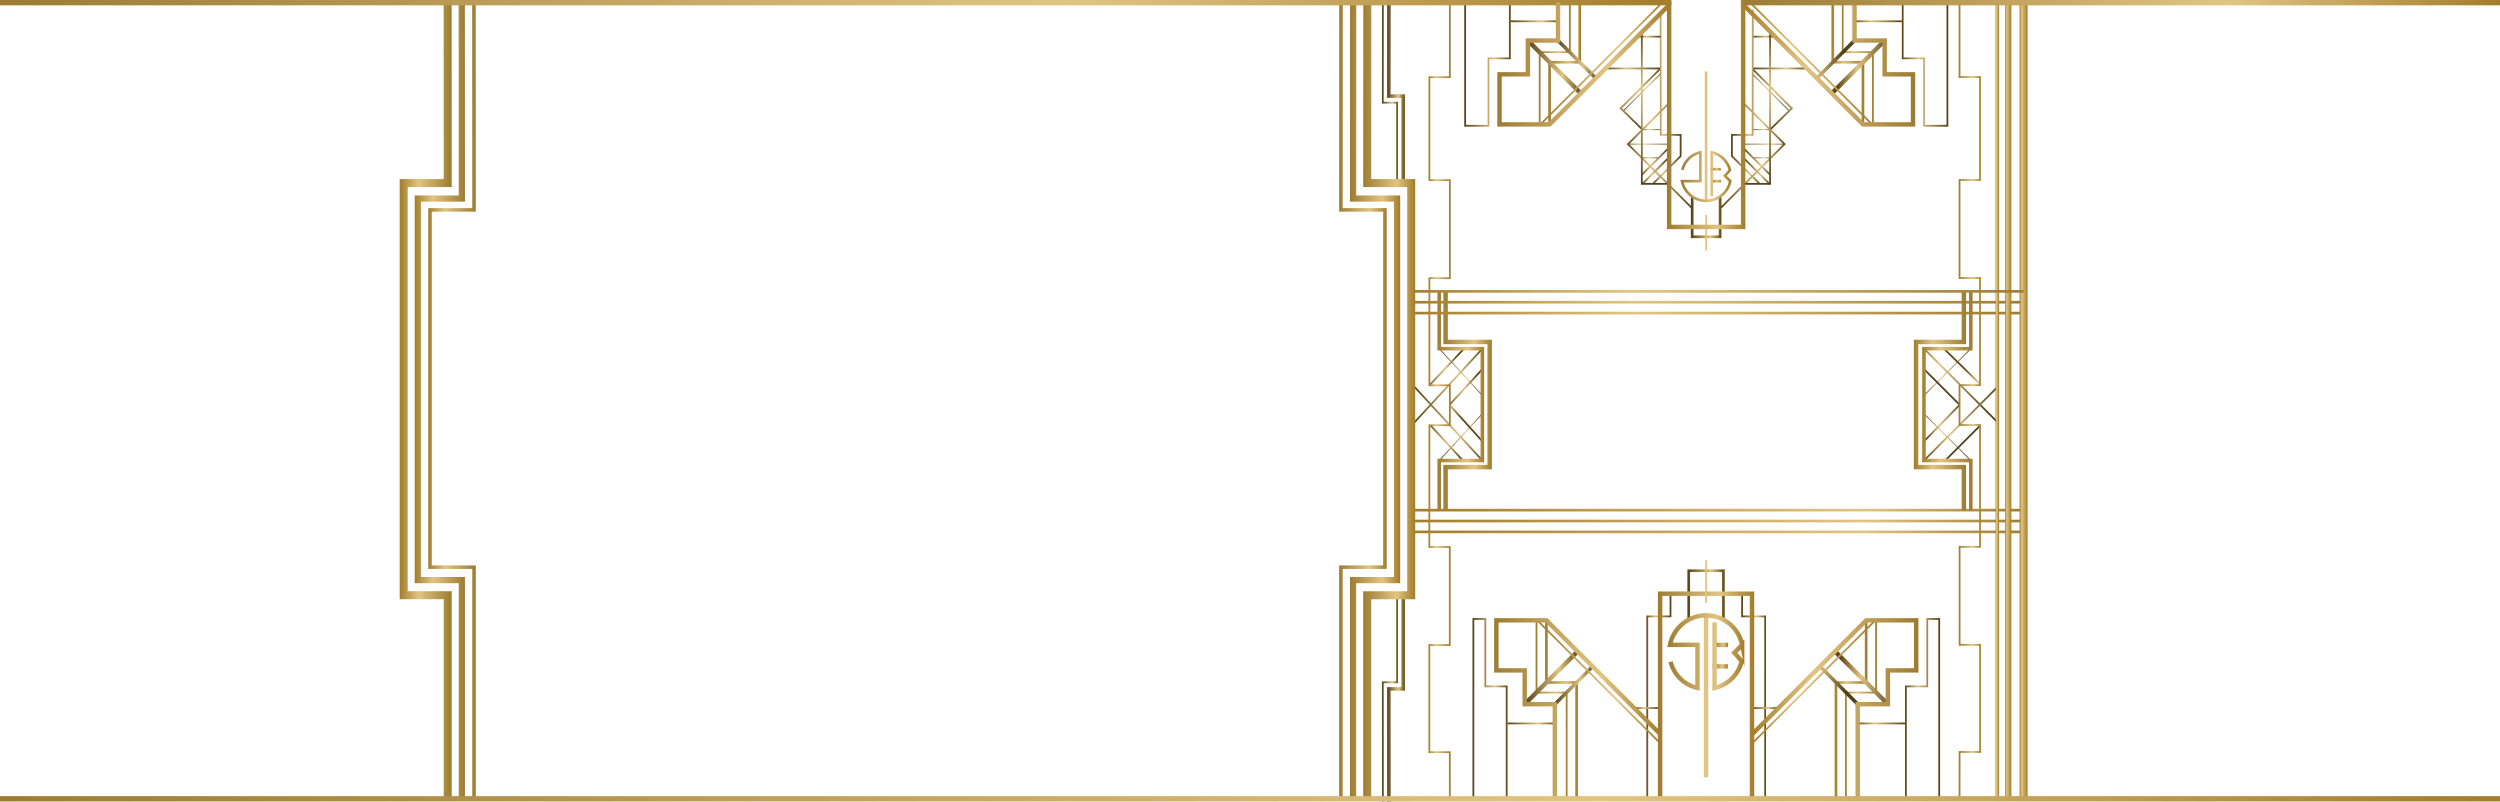 <svg xmlns="http://www.w3.org/2000/svg" xmlns:xlink="http://www.w3.org/1999/xlink" viewBox="0 0 2812.65 901.76"><defs><style>.cls-1,.cls-10,.cls-100,.cls-101,.cls-102,.cls-103,.cls-104,.cls-105,.cls-106,.cls-107,.cls-108,.cls-109,.cls-11,.cls-110,.cls-111,.cls-112,.cls-113,.cls-114,.cls-115,.cls-116,.cls-117,.cls-118,.cls-119,.cls-12,.cls-13,.cls-14,.cls-15,.cls-16,.cls-17,.cls-18,.cls-19,.cls-2,.cls-20,.cls-21,.cls-22,.cls-23,.cls-24,.cls-25,.cls-26,.cls-27,.cls-28,.cls-29,.cls-3,.cls-30,.cls-31,.cls-32,.cls-33,.cls-34,.cls-35,.cls-36,.cls-37,.cls-38,.cls-39,.cls-4,.cls-40,.cls-41,.cls-42,.cls-43,.cls-44,.cls-45,.cls-46,.cls-47,.cls-48,.cls-49,.cls-5,.cls-50,.cls-51,.cls-52,.cls-53,.cls-54,.cls-55,.cls-56,.cls-57,.cls-58,.cls-59,.cls-6,.cls-60,.cls-61,.cls-62,.cls-63,.cls-64,.cls-65,.cls-66,.cls-67,.cls-68,.cls-69,.cls-7,.cls-70,.cls-71,.cls-72,.cls-73,.cls-74,.cls-75,.cls-76,.cls-77,.cls-78,.cls-79,.cls-8,.cls-80,.cls-81,.cls-82,.cls-83,.cls-84,.cls-85,.cls-86,.cls-87,.cls-88,.cls-89,.cls-9,.cls-90,.cls-91,.cls-92,.cls-93,.cls-94,.cls-95,.cls-96,.cls-97,.cls-98,.cls-99{fill:none;stroke-miterlimit:10;}.cls-1,.cls-23,.cls-42,.cls-44,.cls-51,.cls-52,.cls-68,.cls-75,.cls-84,.cls-92,.cls-95{stroke-width:4px;}.cls-1{stroke:url(#New_Gradient_Swatch_1);}.cls-2,.cls-59,.cls-96{stroke-width:7px;}.cls-2{stroke:url(#New_Gradient_Swatch_1-2);}.cls-114,.cls-3,.cls-97{stroke-width:9px;}.cls-3{stroke:url(#New_Gradient_Swatch_1-3);}.cls-10,.cls-105,.cls-106,.cls-107,.cls-108,.cls-109,.cls-110,.cls-111,.cls-112,.cls-13,.cls-14,.cls-15,.cls-18,.cls-19,.cls-21,.cls-24,.cls-25,.cls-26,.cls-28,.cls-29,.cls-31,.cls-37,.cls-38,.cls-4,.cls-41,.cls-43,.cls-45,.cls-46,.cls-47,.cls-48,.cls-49,.cls-5,.cls-50,.cls-62,.cls-63,.cls-64,.cls-65,.cls-66,.cls-67,.cls-7,.cls-70,.cls-71,.cls-73,.cls-76,.cls-78,.cls-79,.cls-8,.cls-80,.cls-82,.cls-85,.cls-87,.cls-88,.cls-90,.cls-93,.cls-94{stroke-width:2px;}.cls-4{stroke:url(#New_Gradient_Swatch_2);}.cls-5{stroke:url(#New_Gradient_Swatch_2-2);}.cls-6{stroke:url(#New_Gradient_Swatch_2-3);}.cls-7{stroke:url(#New_Gradient_Swatch_2-4);}.cls-8{stroke:url(#New_Gradient_Swatch_2-5);}.cls-9{stroke:url(#New_Gradient_Swatch_2-6);}.cls-10{stroke:url(#New_Gradient_Swatch_2-7);}.cls-11{stroke:url(#New_Gradient_Swatch_2-8);}.cls-12{stroke:url(#New_Gradient_Swatch_2-9);}.cls-13{stroke:url(#New_Gradient_Swatch_2-10);}.cls-14{stroke:url(#New_Gradient_Swatch_2-11);}.cls-15{stroke:url(#New_Gradient_Swatch_2-12);}.cls-16{stroke:url(#New_Gradient_Swatch_2-13);}.cls-17{stroke:url(#New_Gradient_Swatch_2-14);}.cls-18{stroke:url(#New_Gradient_Swatch_2-15);}.cls-19{stroke:url(#New_Gradient_Swatch_2-16);}.cls-104,.cls-20,.cls-32,.cls-33,.cls-34,.cls-35,.cls-36,.cls-54,.cls-55,.cls-56,.cls-57,.cls-58,.cls-72,.cls-81,.cls-89,.cls-98{stroke-width:3px;}.cls-20{stroke:url(#New_Gradient_Swatch_1-4);}.cls-21{stroke:url(#New_Gradient_Swatch_1-5);}.cls-100,.cls-101,.cls-102,.cls-103,.cls-113,.cls-118,.cls-119,.cls-22,.cls-53,.cls-69,.cls-74,.cls-77,.cls-83,.cls-86,.cls-91,.cls-99{stroke-width:5px;}.cls-22{stroke:url(#New_Gradient_Swatch_2-17);}.cls-23{stroke:url(#New_Gradient_Swatch_2-18);}.cls-24{stroke:url(#New_Gradient_Swatch_1-6);}.cls-25{stroke:url(#New_Gradient_Swatch_2-19);}.cls-26{stroke:url(#New_Gradient_Swatch_2-20);}.cls-27{stroke:url(#New_Gradient_Swatch_2-21);}.cls-28{stroke:url(#New_Gradient_Swatch_2-22);}.cls-29{stroke:url(#New_Gradient_Swatch_2-23);}.cls-30{stroke:url(#New_Gradient_Swatch_2-24);}.cls-31{stroke:url(#New_Gradient_Swatch_2-25);}.cls-32{stroke:url(#New_Gradient_Swatch_2-26);}.cls-33{stroke:url(#New_Gradient_Swatch_1-7);}.cls-34{stroke:url(#New_Gradient_Swatch_1-8);}.cls-102,.cls-35,.cls-37{stroke:#e2c482;}.cls-36{stroke:url(#linear-gradient);}.cls-38{stroke:url(#New_Gradient_Swatch_2-27);}.cls-39{stroke:url(#New_Gradient_Swatch_2-28);}.cls-40{stroke:url(#New_Gradient_Swatch_2-29);}.cls-41{stroke:url(#New_Gradient_Swatch_2-30);}.cls-42{stroke:url(#New_Gradient_Swatch_2-31);}.cls-43{stroke:url(#New_Gradient_Swatch_2-32);}.cls-44{stroke:url(#New_Gradient_Swatch_2-33);}.cls-45{stroke:url(#New_Gradient_Swatch_2-34);}.cls-46{stroke:url(#New_Gradient_Swatch_2-35);}.cls-47{stroke:url(#New_Gradient_Swatch_2-36);}.cls-48{stroke:url(#New_Gradient_Swatch_2-37);}.cls-49{stroke:url(#New_Gradient_Swatch_2-38);}.cls-50{stroke:url(#New_Gradient_Swatch_2-39);}.cls-51{stroke:url(#New_Gradient_Swatch_1-9);}.cls-52{stroke:url(#New_Gradient_Swatch_1-10);}.cls-53{stroke:url(#New_Gradient_Swatch_1-11);}.cls-54{stroke:url(#linear-gradient-2);}.cls-55{stroke:url(#linear-gradient-3);}.cls-56{stroke:url(#linear-gradient-4);}.cls-57{stroke:url(#New_Gradient_Swatch_1-12);}.cls-58{stroke:url(#New_Gradient_Swatch_1-13);}.cls-59{stroke:url(#New_Gradient_Swatch_1-14);}.cls-60{stroke:url(#New_Gradient_Swatch_2-40);}.cls-61{stroke:url(#New_Gradient_Swatch_2-41);}.cls-62{stroke:url(#New_Gradient_Swatch_2-42);}.cls-63{stroke:url(#New_Gradient_Swatch_2-43);}.cls-64{stroke:url(#New_Gradient_Swatch_2-44);}.cls-65{stroke:url(#New_Gradient_Swatch_2-45);}.cls-66{stroke:url(#New_Gradient_Swatch_2-46);}.cls-67{stroke:url(#New_Gradient_Swatch_2-47);}.cls-68{stroke:url(#New_Gradient_Swatch_1-15);}.cls-69{stroke:url(#New_Gradient_Swatch_1-16);}.cls-70{stroke:url(#New_Gradient_Swatch_2-48);}.cls-71{stroke:url(#New_Gradient_Swatch_2-49);}.cls-72{stroke:url(#New_Gradient_Swatch_1-17);}.cls-73{stroke:url(#New_Gradient_Swatch_1-18);}.cls-74{stroke:url(#New_Gradient_Swatch_2-50);}.cls-75{stroke:url(#New_Gradient_Swatch_2-51);}.cls-76{stroke:url(#New_Gradient_Swatch_1-19);}.cls-77{stroke:url(#New_Gradient_Swatch_1-20);}.cls-78{stroke:url(#New_Gradient_Swatch_2-52);}.cls-79{stroke:url(#New_Gradient_Swatch_2-53);}.cls-80{stroke:url(#New_Gradient_Swatch_2-54);}.cls-81{stroke:url(#New_Gradient_Swatch_1-21);}.cls-82{stroke:url(#New_Gradient_Swatch_1-22);}.cls-83{stroke:url(#New_Gradient_Swatch_2-55);}.cls-84{stroke:url(#New_Gradient_Swatch_2-56);}.cls-85{stroke:url(#New_Gradient_Swatch_1-23);}.cls-86{stroke:url(#New_Gradient_Swatch_1-24);}.cls-87{stroke:url(#New_Gradient_Swatch_2-57);}.cls-88{stroke:url(#New_Gradient_Swatch_2-58);}.cls-89{stroke:url(#New_Gradient_Swatch_1-25);}.cls-90{stroke:url(#New_Gradient_Swatch_1-26);}.cls-91{stroke:url(#New_Gradient_Swatch_2-59);}.cls-92{stroke:url(#New_Gradient_Swatch_2-60);}.cls-93{stroke:url(#New_Gradient_Swatch_1-27);}.cls-94{stroke:url(#New_Gradient_Swatch_2-61);}.cls-95{stroke:url(#linear-gradient-5);}.cls-96{stroke:url(#linear-gradient-6);}.cls-97{stroke:url(#linear-gradient-7);}.cls-98{stroke:url(#New_Gradient_Swatch_2-62);}.cls-99{stroke:url(#New_Gradient_Swatch_1-28);}.cls-100{stroke:url(#New_Gradient_Swatch_1-29);}.cls-101{stroke:url(#New_Gradient_Swatch_1-30);}.cls-103{stroke:url(#linear-gradient-8);}.cls-104{stroke:url(#New_Gradient_Swatch_1-31);}.cls-105{stroke:url(#New_Gradient_Swatch_1-32);}.cls-106{stroke:url(#New_Gradient_Swatch_1-33);}.cls-107{stroke:url(#New_Gradient_Swatch_1-34);}.cls-108{stroke:url(#New_Gradient_Swatch_1-35);}.cls-109{stroke:url(#New_Gradient_Swatch_2-63);}.cls-110{stroke:url(#New_Gradient_Swatch_2-64);}.cls-111{stroke:url(#New_Gradient_Swatch_2-65);}.cls-112{stroke:url(#New_Gradient_Swatch_2-66);}.cls-113{stroke:url(#New_Gradient_Swatch_1-36);}.cls-114{stroke:url(#New_Gradient_Swatch_1-37);}.cls-115,.cls-116,.cls-117{stroke-width:6px;}.cls-115{stroke:url(#New_Gradient_Swatch_1-38);}.cls-116{stroke:url(#New_Gradient_Swatch_1-39);}.cls-117{stroke:url(#New_Gradient_Swatch_1-40);}.cls-118{stroke:url(#New_Gradient_Swatch_1-41);}.cls-119{stroke:url(#New_Gradient_Swatch_1-42);}</style><linearGradient id="New_Gradient_Swatch_1" x1="7940.34" y1="450.58" x2="7993.85" y2="450.58" gradientTransform="matrix(-1, 0, 0, 1, 8475.64, 0)" gradientUnits="userSpaceOnUse"><stop offset="0" stop-color="#9d7c32"/><stop offset="0.64" stop-color="#e2c482"/><stop offset="1" stop-color="#a27d2a"/></linearGradient><linearGradient id="New_Gradient_Swatch_1-2" x1="7952.54" y1="450.58" x2="8009.04" y2="450.58" xlink:href="#New_Gradient_Swatch_1"/><linearGradient id="New_Gradient_Swatch_1-3" x1="7967.43" y1="450.58" x2="8025.94" y2="450.58" xlink:href="#New_Gradient_Swatch_1"/><linearGradient id="New_Gradient_Swatch_2" x1="1971.1" y1="41.25" x2="1995.73" y2="41.25" gradientUnits="userSpaceOnUse"><stop offset="0" stop-color="#514017"/><stop offset="0.64" stop-color="#e2c482"/><stop offset="1" stop-color="#5e4713"/></linearGradient><linearGradient id="New_Gradient_Swatch_2-2" x1="1971.1" y1="700.29" x2="2031.75" y2="700.29" gradientTransform="matrix(1, 0, 0, -1, 0, 777.31)" xlink:href="#New_Gradient_Swatch_2"/><linearGradient id="New_Gradient_Swatch_2-3" x1="2012.81" y1="103.93" x2="1971.54" y2="103.93" xlink:href="#New_Gradient_Swatch_2"/><linearGradient id="New_Gradient_Swatch_2-4" x1="1994.27" y1="146.59" x2="1994.27" y2="77.11" xlink:href="#New_Gradient_Swatch_2"/><linearGradient id="New_Gradient_Swatch_2-5" x1="7810" y1="700.29" x2="7870.64" y2="700.29" gradientTransform="translate(9678.22 777.31) rotate(180)" xlink:href="#New_Gradient_Swatch_2"/><linearGradient id="New_Gradient_Swatch_2-6" x1="7851.71" y1="103.54" x2="7809.64" y2="103.54" gradientTransform="matrix(-1, 0, 0, 1, 9678.22, 0)" xlink:href="#New_Gradient_Swatch_2"/><linearGradient id="New_Gradient_Swatch_2-7" x1="7832.76" y1="146.59" x2="7832.76" y2="76.32" gradientTransform="matrix(-1, 0, 0, 1, 9678.22, 0)" xlink:href="#New_Gradient_Swatch_2"/><linearGradient id="New_Gradient_Swatch_2-8" x1="7809.68" y1="145.88" x2="7830.33" y2="145.88" gradientTransform="matrix(-1, 0, 0, 1, 9678.22, 0)" xlink:href="#New_Gradient_Swatch_2"/><linearGradient id="New_Gradient_Swatch_2-9" x1="1971.89" y1="145.88" x2="1991.44" y2="145.88" xlink:href="#New_Gradient_Swatch_2"/><linearGradient id="New_Gradient_Swatch_2-10" x1="7786.43" y1="666.22" x2="7818.78" y2="666.22" gradientTransform="translate(9678.22 777.31) rotate(180)" xlink:href="#New_Gradient_Swatch_2"/><linearGradient id="New_Gradient_Swatch_2-11" x1="1947.53" y1="668.02" x2="1980.41" y2="668.02" gradientTransform="matrix(1, 0, 0, -1, 0, 777.31)" xlink:href="#New_Gradient_Swatch_2"/><linearGradient id="New_Gradient_Swatch_2-12" x1="1958.99" y1="782.57" x2="1986.87" y2="782.57" xlink:href="#New_Gradient_Swatch_2"/><linearGradient id="New_Gradient_Swatch_2-13" x1="7811.57" y1="177.6" x2="7830.33" y2="177.6" gradientTransform="matrix(-1, 0, 0, 1, 9678.22, 0)" xlink:href="#New_Gradient_Swatch_2"/><linearGradient id="New_Gradient_Swatch_2-14" x1="7800.01" y1="162.15" x2="7846.6" y2="162.15" gradientTransform="matrix(-1, 0, 0, 1, 9678.22, 0)" xlink:href="#New_Gradient_Swatch_2"/><linearGradient id="New_Gradient_Swatch_2-15" x1="7774.26" y1="175.03" x2="7848.01" y2="175.03" gradientTransform="matrix(-1, 0, 0, 1, 9678.22, 0)" xlink:href="#New_Gradient_Swatch_2"/><linearGradient id="New_Gradient_Swatch_2-16" x1="990.48" y1="874.36" x2="1044.28" y2="874.36" gradientTransform="matrix(1, 0, 0, -1, 709.18, 898.3)" xlink:href="#New_Gradient_Swatch_2"/><linearGradient id="New_Gradient_Swatch_1-4" x1="1032.72" y1="827" x2="1069.62" y2="827" gradientTransform="matrix(1, 0, 0, -1, 709.18, 898.3)" xlink:href="#New_Gradient_Swatch_1"/><linearGradient id="New_Gradient_Swatch_1-5" x1="1022.05" y1="827" x2="1057.96" y2="827" gradientTransform="matrix(1, 0, 0, -1, 709.18, 898.3)" xlink:href="#New_Gradient_Swatch_1"/><linearGradient id="New_Gradient_Swatch_2-17" x1="973.92" y1="857.11" x2="1036.85" y2="857.11" gradientTransform="matrix(0.99, -0.01, 0.01, -0.99, 745.1, 934.22)" xlink:href="#New_Gradient_Swatch_2"/><linearGradient id="New_Gradient_Swatch_2-18" x1="1070.43" y1="803.33" x2="1115.7" y2="803.33" gradientTransform="matrix(1.01, 0.01, -0.01, -1.01, 678.58, 867.7)" xlink:href="#New_Gradient_Swatch_2"/><linearGradient id="New_Gradient_Swatch_1-6" x1="1024.01" y1="827" x2="1161.17" y2="827" gradientTransform="matrix(1, 0, 0, -1, 709.18, 898.3)" xlink:href="#New_Gradient_Swatch_1"/><linearGradient id="New_Gradient_Swatch_2-19" x1="938.21" y1="825.73" x2="990.48" y2="825.73" gradientTransform="matrix(1, 0, 0, -1, 709.18, 898.3)" xlink:href="#New_Gradient_Swatch_2"/><linearGradient id="New_Gradient_Swatch_2-20" x1="7810" y1="41.25" x2="7834.62" y2="41.25" gradientTransform="matrix(-1, 0, 0, 1, 9678.22, 0)" xlink:href="#New_Gradient_Swatch_2"/><linearGradient id="New_Gradient_Swatch_2-21" x1="1972.68" y1="177.6" x2="1991.44" y2="177.6" xlink:href="#New_Gradient_Swatch_2"/><linearGradient id="New_Gradient_Swatch_2-22" x1="1962.11" y1="192.87" x2="1991.41" y2="192.87" xlink:href="#New_Gradient_Swatch_2"/><linearGradient id="New_Gradient_Swatch_2-23" x1="1961.18" y1="181.85" x2="1992.14" y2="181.85" xlink:href="#New_Gradient_Swatch_2"/><linearGradient id="New_Gradient_Swatch_2-24" x1="1961.12" y1="162.15" x2="2007.71" y2="162.15" xlink:href="#New_Gradient_Swatch_2"/><linearGradient id="New_Gradient_Swatch_2-25" x1="1935.37" y1="175.03" x2="2009.12" y2="175.03" xlink:href="#New_Gradient_Swatch_2"/><linearGradient id="New_Gradient_Swatch_2-26" x1="1902.33" y1="532.83" x2="1936.7" y2="532.83" gradientTransform="matrix(1, 0, 0, -1, 0, 777.31)" xlink:href="#New_Gradient_Swatch_2"/><linearGradient id="New_Gradient_Swatch_1-7" x1="1925.85" y1="573.46" x2="1936.08" y2="573.46" gradientTransform="matrix(1, 0, 0, -1, 0, 777.31)" xlink:href="#New_Gradient_Swatch_1"/><linearGradient id="New_Gradient_Swatch_1-8" x1="1924.46" y1="586.92" x2="1935.85" y2="586.92" gradientTransform="matrix(1, 0, 0, -1, 0, 777.31)" xlink:href="#New_Gradient_Swatch_1"/><linearGradient id="linear-gradient" x1="1890.49" y1="578.82" x2="1948.23" y2="578.82" gradientTransform="matrix(1, 0, 0, -1, 0, 777.31)" xlink:href="#New_Gradient_Swatch_1"/><linearGradient id="New_Gradient_Swatch_2-27" x1="1971.1" y1="796.61" x2="1999.33" y2="796.61" xlink:href="#New_Gradient_Swatch_2"/><linearGradient id="New_Gradient_Swatch_2-28" x1="1618.87" y1="418.46" x2="1667.82" y2="418.46" xlink:href="#New_Gradient_Swatch_2"/><linearGradient id="New_Gradient_Swatch_2-29" x1="1618.87" y1="492.22" x2="1667.32" y2="492.22" xlink:href="#New_Gradient_Swatch_2"/><linearGradient id="New_Gradient_Swatch_2-30" x1="1554.75" y1="104.74" x2="1572.79" y2="104.74" xlink:href="#New_Gradient_Swatch_2"/><linearGradient id="New_Gradient_Swatch_2-31" x1="1560.56" y1="104.73" x2="1580.61" y2="104.73" xlink:href="#New_Gradient_Swatch_2"/><linearGradient id="New_Gradient_Swatch_2-32" x1="1554.75" y1="-1061.75" x2="1572.79" y2="-1061.75" gradientTransform="matrix(1, 0, 0, -1, 0, -275.54)" xlink:href="#New_Gradient_Swatch_2"/><linearGradient id="New_Gradient_Swatch_2-33" x1="1560.56" y1="-1061.75" x2="1580.61" y2="-1061.75" gradientTransform="matrix(1, 0, 0, -1, 0, -275.54)" xlink:href="#New_Gradient_Swatch_2"/><linearGradient id="New_Gradient_Swatch_2-34" x1="3271.87" y1="4548.66" x2="3356.06" y2="4548.66" gradientTransform="matrix(-0.27, 0.73, -0.74, 0.25, 5912.75, -3116.3)" xlink:href="#New_Gradient_Swatch_2"/><linearGradient id="New_Gradient_Swatch_2-35" x1="3226.63" y1="4607.84" x2="3310.75" y2="4607.84" gradientTransform="matrix(-0.26, 0.74, -0.74, 0.26, 5883.21, -3122.49)" xlink:href="#New_Gradient_Swatch_2"/><linearGradient id="New_Gradient_Swatch_2-36" x1="1589.17" y1="434.53" x2="1668.47" y2="434.53" xlink:href="#New_Gradient_Swatch_2"/><linearGradient id="New_Gradient_Swatch_2-37" x1="-92.16" y1="2125.26" x2="-7.99" y2="2125.26" gradientTransform="matrix(0.73, 0.27, 0.25, 0.74, 1122.96, -1146.31)" xlink:href="#New_Gradient_Swatch_2"/><linearGradient id="New_Gradient_Swatch_2-38" x1="-74.91" y1="2119.03" x2="6.11" y2="2119.03" gradientTransform="matrix(0.74, 0.26, 0.26, 0.74, 1116.78, -1116.78)" xlink:href="#New_Gradient_Swatch_2"/><linearGradient id="New_Gradient_Swatch_2-39" x1="1590.98" y1="476.86" x2="1668.47" y2="476.86" xlink:href="#New_Gradient_Swatch_2"/><linearGradient id="New_Gradient_Swatch_1-9" x1="1506.6" y1="450.6" x2="1560.1" y2="450.6" gradientTransform="matrix(1, 0, 0, 1, 0, 0)" xlink:href="#New_Gradient_Swatch_1"/><linearGradient id="New_Gradient_Swatch_1-10" x1="1617.23" y1="451.1" x2="1669.73" y2="451.1" gradientTransform="matrix(1, 0, 0, 1, 0, 0)" xlink:href="#New_Gradient_Swatch_1"/><linearGradient id="New_Gradient_Swatch_1-11" x1="1623.93" y1="451.1" x2="1678.43" y2="451.1" gradientTransform="matrix(1, 0, 0, 1, 0, 0)" xlink:href="#New_Gradient_Swatch_1"/><linearGradient id="linear-gradient-2" x1="2276.66" y1="573.96" x2="1587.7" y2="573.96" gradientUnits="userSpaceOnUse"><stop offset="0" stop-color="#9d7c32"/><stop offset="0.26" stop-color="#e2c482"/><stop offset="1" stop-color="#a27d2a"/></linearGradient><linearGradient id="linear-gradient-3" x1="2276.66" y1="586.17" x2="1587.7" y2="586.17" xlink:href="#linear-gradient-2"/><linearGradient id="linear-gradient-4" x1="2276.66" y1="598.39" x2="1587.7" y2="598.39" xlink:href="#linear-gradient-2"/><linearGradient id="New_Gradient_Swatch_1-12" x1="2276.66" y1="340.02" x2="1587.7" y2="340.02" gradientTransform="matrix(1, 0, 0, 1, 0, 0)" xlink:href="#New_Gradient_Swatch_1"/><linearGradient id="New_Gradient_Swatch_1-13" x1="2276.66" y1="352.24" x2="1587.7" y2="352.24" gradientTransform="matrix(1, 0, 0, 1, 0, 0)" xlink:href="#New_Gradient_Swatch_1"/><linearGradient id="New_Gradient_Swatch_1-14" x1="1518.79" y1="450.6" x2="1575.3" y2="450.6" gradientTransform="matrix(1, 0, 0, 1, 0, 0)" xlink:href="#New_Gradient_Swatch_1"/><linearGradient id="New_Gradient_Swatch_2-40" x1="7552.39" y1="418.46" x2="7605.44" y2="418.46" gradientTransform="matrix(-1, 0, 0, 1, 9770, 0)" xlink:href="#New_Gradient_Swatch_2"/><linearGradient id="New_Gradient_Swatch_2-41" x1="7552.39" y1="492.22" x2="7604.9" y2="492.22" gradientTransform="matrix(-1, 0, 0, 1, 9770, 0)" xlink:href="#New_Gradient_Swatch_2"/><linearGradient id="New_Gradient_Swatch_2-42" x1="6458.48" y1="-4638.96" x2="6544.38" y2="-4638.96" gradientTransform="matrix(0.27, 0.73, 0.74, 0.25, 3857.25, -3116.3)" xlink:href="#New_Gradient_Swatch_2"/><linearGradient id="New_Gradient_Swatch_2-43" x1="6525.51" y1="-4626.2" x2="6611.41" y2="-4626.2" gradientTransform="matrix(0.26, 0.74, 0.74, 0.26, 3886.79, -3122.49)" xlink:href="#New_Gradient_Swatch_2"/><linearGradient id="New_Gradient_Swatch_2-44" x1="7550.08" y1="404.65" x2="7635.98" y2="404.65" gradientTransform="matrix(-0.99, 0.01, -0.01, 0.99, 9715.22, -54.78)" xlink:href="#New_Gradient_Swatch_2"/><linearGradient id="New_Gradient_Swatch_2-45" x1="9164.76" y1="-1263" x2="9250.66" y2="-1263" gradientTransform="matrix(-0.73, 0.27, -0.25, 0.74, 8647.04, -1146.31)" xlink:href="#New_Gradient_Swatch_2"/><linearGradient id="New_Gradient_Swatch_2-46" x1="9159.53" y1="-1181.76" x2="9245.42" y2="-1181.76" gradientTransform="matrix(-0.74, 0.26, -0.26, 0.74, 8653.22, -1116.78)" xlink:href="#New_Gradient_Swatch_2"/><linearGradient id="New_Gradient_Swatch_2-47" x1="7522.17" y1="476.86" x2="7606.1" y2="476.86" gradientTransform="matrix(-1, 0, 0, 1, 9770, 0)" xlink:href="#New_Gradient_Swatch_2"/><linearGradient id="New_Gradient_Swatch_1-15" x1="7550.75" y1="451.1" x2="7607.39" y2="451.1" gradientTransform="matrix(-1, 0, 0, 1, 9770, 0)" xlink:href="#New_Gradient_Swatch_1"/><linearGradient id="New_Gradient_Swatch_1-16" x1="7558.05" y1="451.1" x2="7616.8" y2="451.1" gradientTransform="matrix(-1, 0, 0, 1, 9770, 0)" xlink:href="#New_Gradient_Swatch_1"/><linearGradient id="New_Gradient_Swatch_2-48" x1="7539.66" y1="782.57" x2="7567.75" y2="782.57" gradientTransform="matrix(-1, 0, 0, 1, 9420.05, 0)" xlink:href="#New_Gradient_Swatch_2"/><linearGradient id="New_Gradient_Swatch_2-49" x1="6825.76" y1="813.92" x2="6879.57" y2="813.92" gradientTransform="matrix(-1, 0, 0, 1, 8969.03, 0)" xlink:href="#New_Gradient_Swatch_2"/><linearGradient id="New_Gradient_Swatch_1-17" x1="6868" y1="797.55" x2="6904.91" y2="797.55" gradientTransform="matrix(-1, 0, 0, 1, 8969.03, 0)" xlink:href="#New_Gradient_Swatch_1"/><linearGradient id="New_Gradient_Swatch_1-18" x1="6857.34" y1="797.55" x2="6893.25" y2="797.55" gradientTransform="matrix(-1, 0, 0, 1, 8969.03, 0)" xlink:href="#New_Gradient_Swatch_1"/><linearGradient id="New_Gradient_Swatch_2-50" x1="6861.38" y1="744.5" x2="6924.3" y2="744.5" gradientTransform="matrix(-0.99, 0.01, -0.01, 0.99, 8933.12, -35.91)" xlink:href="#New_Gradient_Swatch_2"/><linearGradient id="New_Gradient_Swatch_2-51" x1="6862.67" y1="785.95" x2="6907.93" y2="785.95" gradientTransform="matrix(-1.01, -0.01, 0.01, 1.01, 8999.64, 30.61)" xlink:href="#New_Gradient_Swatch_2"/><linearGradient id="New_Gradient_Swatch_1-19" x1="6859.3" y1="766.56" x2="6996.45" y2="766.56" gradientTransform="matrix(-1, 0, 0, 1, 8969.03, 0)" xlink:href="#New_Gradient_Swatch_1"/><linearGradient id="New_Gradient_Swatch_1-20" x1="6810.68" y1="796.3" x2="6999.03" y2="796.3" gradientTransform="matrix(-1, 0, 0, 1, 8969.03, 0)" xlink:href="#New_Gradient_Swatch_1"/><linearGradient id="New_Gradient_Swatch_2-52" x1="6786.31" y1="797.03" x2="6825.76" y2="797.03" gradientTransform="matrix(-1, 0, 0, 1, 8969.03, 0)" xlink:href="#New_Gradient_Swatch_2"/><linearGradient id="New_Gradient_Swatch_2-53" x1="7838.35" y1="796.61" x2="7864.67" y2="796.61" gradientTransform="matrix(-1, 0, 0, 1, 9704.69, 0)" xlink:href="#New_Gradient_Swatch_2"/><linearGradient id="New_Gradient_Swatch_2-54" x1="960.43" y1="813.92" x2="1014.24" y2="813.92" gradientTransform="translate(735.66)" xlink:href="#New_Gradient_Swatch_2"/><linearGradient id="New_Gradient_Swatch_1-21" x1="1002.67" y1="797.55" x2="1039.58" y2="797.55" gradientTransform="translate(735.66)" xlink:href="#New_Gradient_Swatch_1"/><linearGradient id="New_Gradient_Swatch_1-22" x1="992.01" y1="797.55" x2="1027.91" y2="797.55" gradientTransform="translate(735.66)" xlink:href="#New_Gradient_Swatch_1"/><linearGradient id="New_Gradient_Swatch_2-55" x1="944.15" y1="796.4" x2="1007.07" y2="796.4" gradientTransform="matrix(0.99, 0.01, 0.01, 0.99, 771.57, -35.91)" xlink:href="#New_Gradient_Swatch_2"/><linearGradient id="New_Gradient_Swatch_2-56" x1="1040.17" y1="743.12" x2="1085.43" y2="743.12" gradientTransform="matrix(1.01, -0.01, -0.01, 1.01, 705.05, 30.61)" xlink:href="#New_Gradient_Swatch_2"/><linearGradient id="New_Gradient_Swatch_1-23" x1="993.97" y1="766.56" x2="1131.12" y2="766.56" gradientTransform="translate(735.66)" xlink:href="#New_Gradient_Swatch_1"/><linearGradient id="New_Gradient_Swatch_1-24" x1="945.35" y1="796.3" x2="1133.7" y2="796.3" gradientTransform="translate(735.66)" xlink:href="#New_Gradient_Swatch_1"/><linearGradient id="New_Gradient_Swatch_2-57" x1="920.98" y1="797.03" x2="960.43" y2="797.03" gradientTransform="translate(735.66)" xlink:href="#New_Gradient_Swatch_2"/><linearGradient id="New_Gradient_Swatch_2-58" x1="6829.37" y1="874.36" x2="6883.17" y2="874.36" gradientTransform="translate(8969.03 898.3) rotate(180)" xlink:href="#New_Gradient_Swatch_2"/><linearGradient id="New_Gradient_Swatch_1-25" x1="6871.61" y1="827" x2="6908.51" y2="827" gradientTransform="translate(8969.03 898.3) rotate(180)" xlink:href="#New_Gradient_Swatch_1"/><linearGradient id="New_Gradient_Swatch_1-26" x1="6860.95" y1="827" x2="6896.85" y2="827" gradientTransform="translate(8969.03 898.3) rotate(180)" xlink:href="#New_Gradient_Swatch_1"/><linearGradient id="New_Gradient_Swatch_2-59" x1="6864.48" y1="805.44" x2="6927.4" y2="805.44" gradientTransform="matrix(-0.99, -0.01, -0.01, -0.99, 8933.12, 934.22)" xlink:href="#New_Gradient_Swatch_2"/><linearGradient id="New_Gradient_Swatch_2-60" x1="6866.69" y1="845.97" x2="6911.95" y2="845.97" gradientTransform="matrix(-1.01, 0.01, 0.01, -1.01, 8999.64, 867.7)" xlink:href="#New_Gradient_Swatch_2"/><linearGradient id="New_Gradient_Swatch_1-27" x1="6862.9" y1="827" x2="7000.06" y2="827" gradientTransform="translate(8969.03 898.3) rotate(180)" xlink:href="#New_Gradient_Swatch_1"/><linearGradient id="New_Gradient_Swatch_2-61" x1="6777.1" y1="825.73" x2="6829.37" y2="825.73" gradientTransform="translate(8969.03 898.3) rotate(180)" xlink:href="#New_Gradient_Swatch_2"/><linearGradient id="linear-gradient-5" x1="2245.13" y1="450.73" x2="2249.13" y2="450.73" xlink:href="#linear-gradient-2"/><linearGradient id="linear-gradient-6" x1="2255.91" y1="450.73" x2="2262.91" y2="450.73" xlink:href="#linear-gradient-2"/><linearGradient id="linear-gradient-7" x1="2272.16" y1="450.73" x2="2281.16" y2="450.73" xlink:href="#linear-gradient-2"/><linearGradient id="New_Gradient_Swatch_2-62" x1="1898.44" y1="668.84" x2="1940.4" y2="668.84" xlink:href="#New_Gradient_Swatch_2"/><linearGradient id="New_Gradient_Swatch_1-28" x1="1865.24" y1="781.57" x2="1973.6" y2="781.57" gradientTransform="matrix(1, 0, 0, 1, 0, 0)" xlink:href="#New_Gradient_Swatch_1"/><linearGradient id="New_Gradient_Swatch_1-29" x1="1928.97" y1="725.55" x2="1944.26" y2="725.55" gradientTransform="matrix(1, 0, 0, 1, 0, 0)" xlink:href="#New_Gradient_Swatch_1"/><linearGradient id="New_Gradient_Swatch_1-30" x1="1926.88" y1="749.68" x2="1943.91" y2="749.68" gradientTransform="matrix(1, 0, 0, 1, 0, 0)" xlink:href="#New_Gradient_Swatch_1"/><linearGradient id="linear-gradient-8" x1="1875.79" y1="733.6" x2="1962.71" y2="733.6" gradientTransform="matrix(1, 0, 0, 1, 0, 0)" xlink:href="#New_Gradient_Swatch_1"/><linearGradient id="New_Gradient_Swatch_1-31" x1="2276.66" y1="327.81" x2="1587.7" y2="327.81" gradientTransform="matrix(1, 0, 0, 1, 0, 0)" xlink:href="#New_Gradient_Swatch_1"/><linearGradient id="New_Gradient_Swatch_1-32" x1="2203.61" y1="229.22" x2="2228.58" y2="229.22" gradientTransform="matrix(1, 0, 0, 1, 0, 0)" xlink:href="#New_Gradient_Swatch_1"/><linearGradient id="New_Gradient_Swatch_1-33" x1="2203.61" y1="-494.77" x2="2228.66" y2="-494.77" gradientTransform="translate(0 1171.78)" xlink:href="#New_Gradient_Swatch_1"/><linearGradient id="New_Gradient_Swatch_1-34" x1="8351.31" y1="229.4" x2="8376.28" y2="229.4" gradientTransform="matrix(-1, 0, 0, 1, 9983.47, 0)" xlink:href="#New_Gradient_Swatch_1"/><linearGradient id="New_Gradient_Swatch_1-35" x1="8351.31" y1="-494.59" x2="8376.36" y2="-494.59" gradientTransform="matrix(-1, 0, 0, 1, 9983.47, 1171.78)" xlink:href="#New_Gradient_Swatch_1"/><linearGradient id="New_Gradient_Swatch_2-63" x1="1977.74" y1="207.84" x2="1977.74" y2="35.56" xlink:href="#New_Gradient_Swatch_2"/><linearGradient id="New_Gradient_Swatch_2-64" x1="7628.04" y1="192.87" x2="7657.34" y2="192.87" gradientTransform="matrix(-1, 0, 0, 1, 9504.53, 0)" xlink:href="#New_Gradient_Swatch_2"/><linearGradient id="New_Gradient_Swatch_2-65" x1="7627.12" y1="181.85" x2="7658.07" y2="181.85" gradientTransform="matrix(-1, 0, 0, 1, 9504.53, 0)" xlink:href="#New_Gradient_Swatch_2"/><linearGradient id="New_Gradient_Swatch_2-66" x1="7643.67" y1="207.84" x2="7643.67" y2="35.56" gradientTransform="matrix(-1, 0, 0, 1, 9504.53, 0)" xlink:href="#New_Gradient_Swatch_2"/><linearGradient id="New_Gradient_Swatch_1-36" x1="6814.29" y1="825.75" x2="7009.26" y2="825.75" gradientTransform="translate(8969.03 898.3) rotate(180)" xlink:href="#New_Gradient_Swatch_1"/><linearGradient id="New_Gradient_Swatch_1-37" x1="1533.69" y1="450.6" x2="1592.2" y2="450.6" gradientTransform="matrix(1, 0, 0, 1, 0, 0)" xlink:href="#New_Gradient_Swatch_1"/><linearGradient id="New_Gradient_Swatch_1-38" x1="0" y1="898.71" x2="2812.65" y2="898.71" gradientTransform="matrix(1, 0, 0, 1, 0, 0)" xlink:href="#New_Gradient_Swatch_1"/><linearGradient id="New_Gradient_Swatch_1-39" x1="1958.66" y1="3" x2="2812.65" y2="3" gradientTransform="matrix(1, 0, 0, 1, 0, 0)" xlink:href="#New_Gradient_Swatch_1"/><linearGradient id="New_Gradient_Swatch_1-40" x1="0" y1="3" x2="1880.43" y2="3" gradientTransform="matrix(1, 0, 0, 1, 0, 0)" xlink:href="#New_Gradient_Swatch_1"/><linearGradient id="New_Gradient_Swatch_1-41" x1="975.39" y1="825.75" x2="1170.37" y2="825.75" gradientTransform="matrix(1, 0, 0, -1, 709.18, 898.3)" xlink:href="#New_Gradient_Swatch_1"/><linearGradient id="New_Gradient_Swatch_1-42" x1="1875.41" y1="648.3" x2="1963.62" y2="648.3" gradientTransform="matrix(1, 0, 0, -1, 0, 777.31)" xlink:href="#New_Gradient_Swatch_1"/></defs><g id="Layer_2" data-name="Layer 2"><g id="background"><polyline class="cls-1" points="533.3 898.19 533.3 638.08 483.8 638.08 483.8 236.14 533.3 236.14 533.19 2.98"/><polyline class="cls-2" points="519.6 898.19 519.6 652.63 470.1 652.63 470.1 223.39 519.6 223.39 519.49 2.98"/><polyline class="cls-3" points="503.7 898.19 503.7 669.66 454.2 669.66 454.2 205.97 503.7 205.97 503.59 2.98"/><line class="cls-4" x1="1971.1" y1="41.25" x2="1995.73" y2="41.25"/><line class="cls-5" x1="1971.1" y1="77.01" x2="2031.75" y2="77.01"/><line class="cls-6" x1="1971.89" y1="83.65" x2="2012.46" y2="124.22"/><polyline class="cls-7" points="1971.89 77.82 2015.92 121.85 1991.43 145.88"/><line class="cls-8" x1="1868.22" y1="77.01" x2="1807.57" y2="77.01"/><line class="cls-9" x1="1868.22" y1="82.86" x2="1826.86" y2="124.22"/><polyline class="cls-10" points="1868.22 77.03 1823.4 121.85 1847.89 145.88"/><line class="cls-11" x1="1847.89" y1="145.88" x2="1868.54" y2="145.88"/><line class="cls-12" x1="1991.44" y1="145.88" x2="1971.89" y2="145.88"/><polyline class="cls-13" points="1868.33 15.14 1868.55 151.76 1890.79 151.76 1890.79 175.67 1860.14 206.32"/><polyline class="cls-14" points="1971.99 11.02 1971.78 151.76 1948.53 151.76 1948.53 175.67 1979.7 206.84"/><polyline class="cls-15" points="1985.87 897.21 1985.87 693.48 1959.99 693.48 1959.99 667.94"/><line class="cls-16" x1="1847.89" y1="177.6" x2="1866.64" y2="177.6"/><line class="cls-17" x1="1831.62" y1="162.15" x2="1878.2" y2="162.15"/><polyline class="cls-18" points="1877.49 116.28 1831.62 162.15 1903.24 233.78"/><line class="cls-19" x1="1699.66" y1="23.95" x2="1753.46" y2="23.95"/><polyline class="cls-20" points="1777.31 2.64 1777.31 70.03 1743.4 70.03 1743.4 139.97"/><polyline class="cls-21" points="1766.14 2.64 1766.14 58.67 1732.24 58.67 1732.24 139.97"/><line class="cls-22" x1="1720.01" y1="46.64" x2="1778.37" y2="105"/><line class="cls-23" x1="1752.26" y1="44.98" x2="1795.32" y2="88.04"/><line class="cls-24" x1="1733.9" y1="139.18" x2="1869.64" y2="3.43"/><polyline class="cls-25" points="1698.66 2.64 1698.66 65.64 1674.66 65.64 1674.66 141.51 1648.39 141.51 1648.39 2.64"/><line class="cls-26" x1="1868.22" y1="41.25" x2="1843.59" y2="41.25"/><line class="cls-27" x1="1991.44" y1="177.6" x2="1972.68" y2="177.6"/><line class="cls-28" x1="1962.81" y1="178.91" x2="1990.7" y2="206.83"/><line class="cls-29" x1="1961.89" y1="167.08" x2="1991.43" y2="196.62"/><line class="cls-30" x1="2007.71" y1="162.15" x2="1961.12" y2="162.15"/><polyline class="cls-31" points="1961.84 116.28 2007.71 162.15 1936.08 233.78"/><polyline class="cls-32" points="1903.83 221.14 1903.83 266.38 1935.2 266.38 1935.2 221.08"/><line class="cls-33" x1="1925.85" y1="203.85" x2="1936.08" y2="203.85"/><line class="cls-34" x1="1924.46" y1="190.38" x2="1935.85" y2="190.38"/><line class="cls-35" x1="1919.47" y1="226" x2="1919.47" y2="80.34"/><path class="cls-36" d="M1925.85,220.77V171.36a27.76,27.76,0,0,1,20.44,20,81.33,81.33,0,0,1-5.66,6.45c2.21,2.26,3.76,3.75,6,6a27.7,27.7,0,0,1-54.27,0H1913V171.38a27,27,0,0,0-20.22,19.7"/><line class="cls-37" x1="1919.52" y1="241.85" x2="1919.52" y2="282.06"/><line class="cls-38" x1="1971.1" y1="796.61" x2="1999.33" y2="796.61"/><line class="cls-39" x1="1619.23" y1="392.29" x2="1667.45" y2="444.63"/><line class="cls-40" x1="1619.23" y1="518.11" x2="1666.95" y2="466.32"/><polyline class="cls-41" points="1571.79 206.83 1571.79 115.56 1555.75 115.56 1555.86 2.64"/><polyline class="cls-42" points="1578.61 206.83 1578.61 108.13 1562.56 108.13 1562.67 2.64"/><polyline class="cls-43" points="1571.79 670.67 1571.79 767.64 1555.75 767.64 1555.86 901.76"/><polyline class="cls-44" points="1578.61 670.67 1578.61 775.07 1562.56 775.07 1562.67 901.76"/><line class="cls-45" x1="1667.57" y1="496.32" x2="1631.05" y2="455.8"/><line class="cls-46" x1="1646.36" y1="518.76" x2="1609.51" y2="478.76"/><line class="cls-47" x1="1667.73" y1="392.29" x2="1589.9" y2="476.77"/><line class="cls-48" x1="1647.05" y1="392.29" x2="1608.19" y2="433.49"/><line class="cls-49" x1="1667.73" y1="415.32" x2="1630.88" y2="455.32"/><line class="cls-50" x1="1667.73" y1="518.11" x2="1591.72" y2="435.6"/><polyline class="cls-51" points="1508.6 898.21 1508.6 638.1 1558.1 638.1 1558.1 236.16 1508.6 236.16 1508.71 3"/><polyline class="cls-52" points="1619.23 574.39 1619.23 518.12 1667.73 518.12 1667.73 392.29 1619.23 392.29 1619.23 327.81"/><polyline class="cls-53" points="1626.43 574.39 1626.43 525.53 1675.93 525.53 1675.93 384.71 1626.43 384.71 1626.43 327.81"/><line class="cls-54" x1="1587.7" y1="573.96" x2="2276.66" y2="573.96"/><line class="cls-55" x1="1587.7" y1="586.17" x2="2276.66" y2="586.17"/><line class="cls-56" x1="1587.7" y1="598.39" x2="2276.66" y2="598.39"/><line class="cls-57" x1="1587.7" y1="340.02" x2="2276.66" y2="340.02"/><line class="cls-58" x1="1587.7" y1="352.24" x2="2276.66" y2="352.24"/><polyline class="cls-59" points="1522.3 898.21 1522.3 652.65 1571.8 652.65 1571.8 223.41 1522.3 223.41 1522.41 3"/><line class="cls-60" x1="2217.25" y1="392.29" x2="2164.91" y2="444.63"/><line class="cls-61" x1="2217.25" y1="518.11" x2="2165.45" y2="466.32"/><line class="cls-62" x1="2164.78" y1="496.32" x2="2204.43" y2="455.8"/><line class="cls-63" x1="2187.81" y1="518.76" x2="2227.81" y2="478.76"/><line class="cls-64" x1="2164.61" y1="392.29" x2="2247.13" y2="474.81"/><line class="cls-65" x1="2187.06" y1="392.29" x2="2227.58" y2="431.94"/><line class="cls-66" x1="2164.61" y1="415.32" x2="2204.61" y2="455.32"/><line class="cls-67" x1="2164.61" y1="518.11" x2="2247.13" y2="435.6"/><polyline class="cls-68" points="2217.25 574.39 2217.25 518.12 2164.61 518.12 2164.61 392.29 2217.25 392.29 2217.25 327.81"/><polyline class="cls-69" points="2209.45 574.39 2209.45 525.53 2155.7 525.53 2155.7 384.71 2209.45 384.71 2209.45 327.81"/><polyline class="cls-70" points="1853.3 897.21 1853.3 693.48 1879.39 693.48 1879.39 667.94"/><line class="cls-71" x1="2143.27" y1="813.92" x2="2089.46" y2="813.92"/><polyline class="cls-72" points="2065.62 897.21 2065.62 767.84 2099.53 767.84 2099.53 697.9"/><polyline class="cls-73" points="2076.78 897.21 2076.78 779.19 2110.69 779.19 2110.69 697.9"/><line class="cls-74" x1="2122.91" y1="791.23" x2="2064.56" y2="732.87"/><line class="cls-75" x1="2090.67" y1="792.89" x2="2047.61" y2="749.82"/><line class="cls-76" x1="2109.03" y1="698.69" x2="1973.28" y2="834.43"/><polyline class="cls-77" points="2090.04 897.21 2090.04 792.26 2113.95 792.26 2123.95 792.26 2123.95 754.23 2155.85 754.23 2155.85 697.9 2099.53 697.9 1971.77 825.66"/><polyline class="cls-78" points="2144.27 897.21 2144.27 772.23 2168.27 772.23 2168.27 696.36 2181.72 696.36 2181.72 898.71"/><line class="cls-79" x1="1866.35" y1="796.61" x2="1840.02" y2="796.61"/><line class="cls-80" x1="1696.09" y1="813.92" x2="1749.9" y2="813.92"/><polyline class="cls-81" points="1773.74 897.21 1773.74 767.84 1739.83 767.84 1739.83 697.9"/><polyline class="cls-82" points="1762.57 897.21 1762.57 779.19 1728.67 779.19 1728.67 697.9"/><line class="cls-83" x1="1716.44" y1="791.23" x2="1774.8" y2="732.87"/><line class="cls-84" x1="1748.69" y1="792.89" x2="1791.75" y2="749.82"/><line class="cls-85" x1="1730.33" y1="698.69" x2="1866.07" y2="834.43"/><polyline class="cls-86" points="1749.32 897.21 1749.32 792.26 1725.41 792.26 1715.41 792.26 1715.41 754.23 1683.51 754.23 1683.51 697.9 1739.83 697.9 1867.59 825.66"/><polyline class="cls-87" points="1695.09 897.21 1695.09 772.23 1671.09 772.23 1671.09 696.36 1657.64 696.36 1657.64 898.71"/><line class="cls-88" x1="2139.67" y1="23.95" x2="2085.86" y2="23.95"/><polyline class="cls-89" points="2062.02 2.64 2062.02 70.03 2095.92 70.03 2095.92 139.97"/><polyline class="cls-90" points="2073.18 2.64 2073.18 58.67 2107.09 58.67 2107.09 139.97"/><line class="cls-91" x1="2119.31" y1="46.64" x2="2060.96" y2="105"/><line class="cls-92" x1="2087.07" y1="44.98" x2="2044" y2="88.04"/><line class="cls-93" x1="2105.42" y1="139.18" x2="1969.68" y2="3.43"/><polyline class="cls-94" points="2140.67 2.64 2140.67 65.64 2164.67 65.64 2164.67 141.51 2190.93 141.51 2190.93 2.64"/><line class="cls-95" x1="2247.13" y1="898.47" x2="2247.13" y2="3"/><line class="cls-96" x1="2259.41" y1="898.47" x2="2259.41" y2="3"/><line class="cls-97" x1="2276.66" y1="898.47" x2="2276.66" y2="3"/><polyline class="cls-98" points="1899.94 697.1 1899.94 642.08 1938.9 642.08 1938.9 697.1"/><polyline class="cls-99" points="1867.74 897.69 1867.74 667.94 1971.1 667.94 1971.1 897.69"/><line class="cls-100" x1="1928.97" y1="725.55" x2="1944.26" y2="725.55"/><line class="cls-101" x1="1926.88" y1="749.68" x2="1943.91" y2="749.68"/><line class="cls-102" x1="1919.42" y1="692.43" x2="1919.42" y2="874.52"/><path class="cls-103" d="M1929,700.26v73.85a41.46,41.46,0,0,0,30.55-30c-4.87-5.82-5.65-6.84-8.45-9.64,3.3-3.38,5.61-5.62,8.92-9a41.41,41.41,0,0,0-81.14,0h30.89v48.53a40.41,40.41,0,0,1-30.22-29.45"/><line class="cls-37" x1="1919.42" y1="678.38" x2="1919.42" y2="630.39"/><line class="cls-104" x1="1587.7" y1="327.81" x2="2276.66" y2="327.81"/><polyline class="cls-105" points="2204.61 2.64 2204.61 86.64 2227.57 86.64 2227.57 202.5 2204.61 202.5 2204.61 312.78 2227.57 312.78 2227.57 433.31 2204.61 433.31 2204.61 455.8"/><polyline class="cls-106" points="2204.61 455.8 2204.61 478.19 2227.57 478.19 2227.66 615.23 2204.69 615.23 2204.69 725.5 2227.66 725.5 2227.66 846.03 2204.69 846.03 2204.62 898.21"/><polyline class="cls-107" points="1631.16 2.82 1631.16 86.82 1608.19 86.82 1608.19 202.68 1631.16 202.68 1631.16 312.96 1608.19 312.96 1608.19 433.49 1631.16 433.49 1631.16 455.98"/><polyline class="cls-108" points="1631.16 455.98 1631.16 478.37 1608.19 478.37 1608.11 615.4 1631.08 615.4 1631.08 725.68 1608.11 725.68 1608.11 846.21 1631.08 846.21 1631.14 898.39"/><polyline class="cls-109" points="1991.43 35.56 1991.43 206.84 1963.04 206.84"/><line class="cls-110" x1="1875.78" y1="178.91" x2="1847.89" y2="206.83"/><line class="cls-111" x1="1876.71" y1="167.08" x2="1847.16" y2="196.62"/><polyline class="cls-112" points="1847.16 35.56 1847.16 206.84 1875.56 206.84"/><polyline class="cls-113" points="2086.44 2.64 2086.44 45.61 2110.34 45.61 2120.34 45.61 2120.34 83.64 2152.25 83.64 2152.25 139.96 2095.92 139.96 1961.54 5.58"/><polyline class="cls-114" points="1538.19 898.21 1538.19 669.68 1587.7 669.68 1587.7 205.99 1538.19 205.99 1538.31 3"/><line class="cls-115" y1="898.71" x2="2812.65" y2="898.71"/><line class="cls-116" x1="1958.66" y1="3" x2="2812.65" y2="3"/><line class="cls-117" y1="3" x2="1880.43" y2="3"/><polyline class="cls-118" points="1752.88 2.64 1752.88 45.61 1728.98 45.61 1718.98 45.61 1718.98 83.64 1687.08 83.64 1687.08 139.96 1743.4 139.96 1877.78 5.58"/><polyline class="cls-119" points="1877.91 1.84 1877.91 255.31 1961.12 255.31 1961.12 0.19"/></g></g></svg>